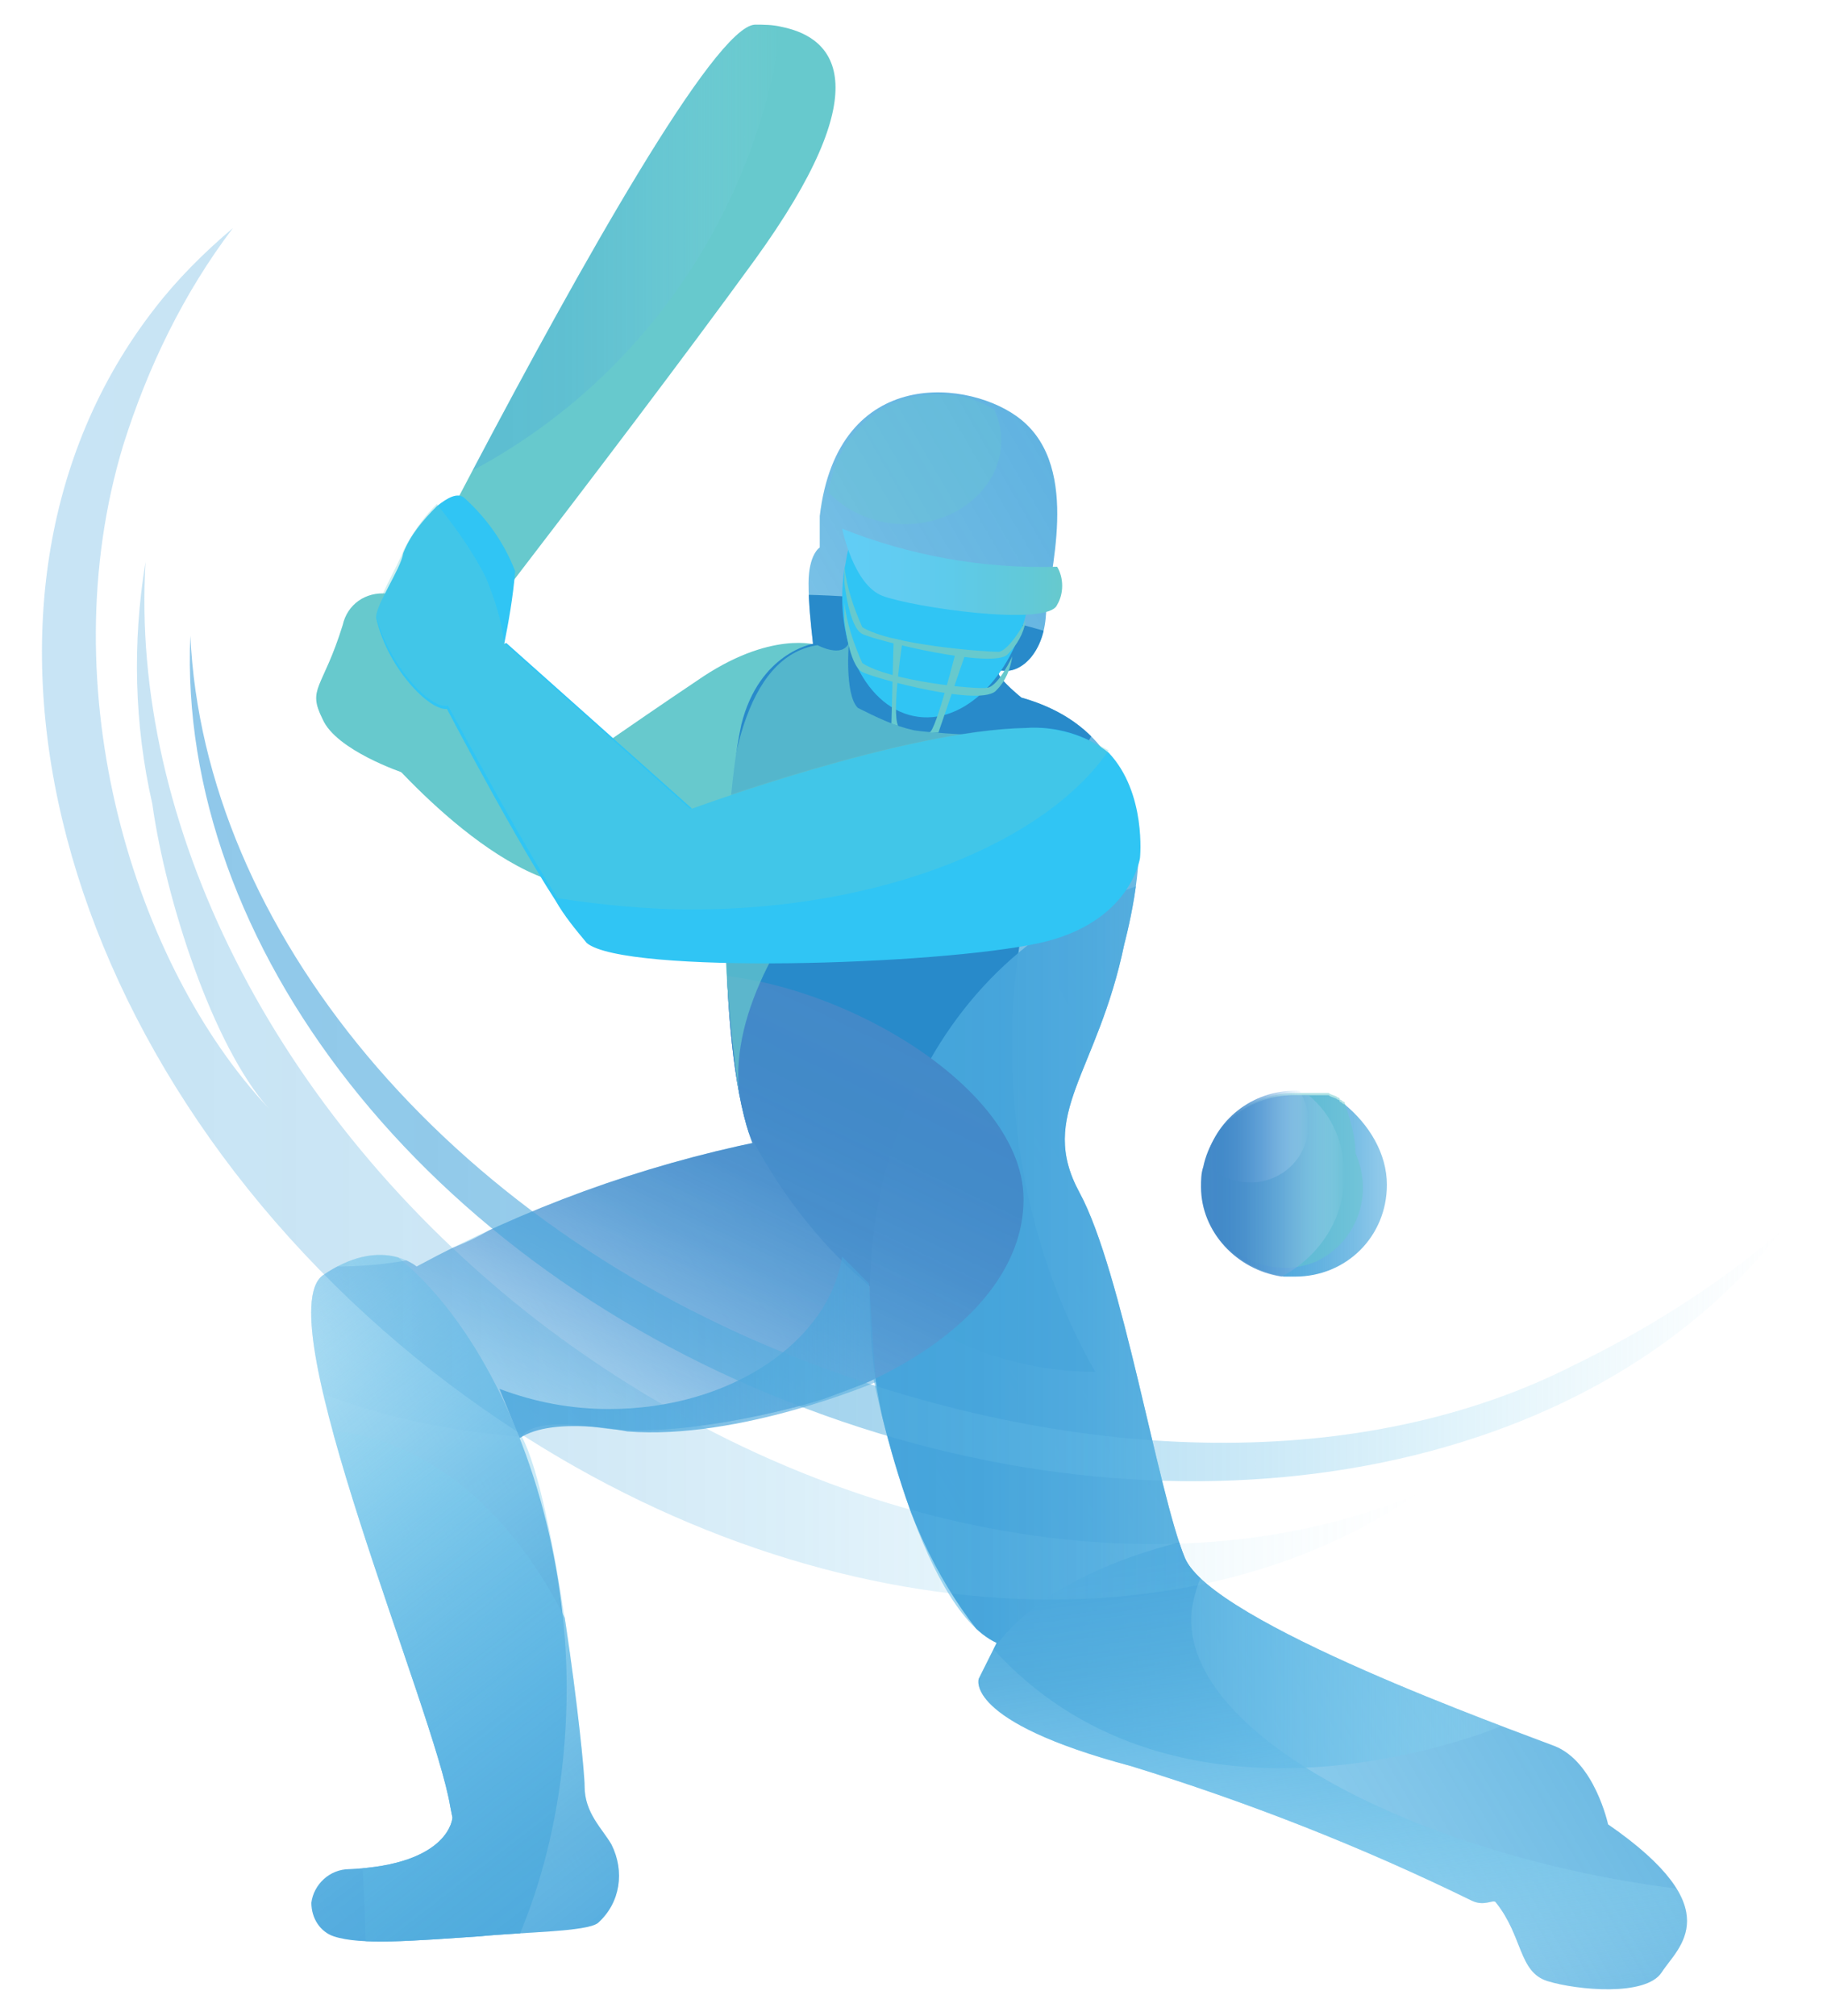 <?xml version="1.0" encoding="utf-8"?>
<!-- Generator: Adobe Illustrator 24.2.3, SVG Export Plug-In . SVG Version: 6.00 Build 0)  -->
<svg version="1.1" id="Layer_1" xmlns="http://www.w3.org/2000/svg" xmlns:xlink="http://www.w3.org/1999/xlink" x="0px" y="0px"
	 viewBox="0 0 81.4 90" style="enable-background:new 0 0 81.4 90;" xml:space="preserve">
<style type="text/css">
	.st0{fill:url(#SVGID_1_);}
	.st1{opacity:0.5;fill:#67C9CD;enable-background:new    ;}
	.st2{fill:url(#SVGID_2_);}
	.st3{fill:url(#SVGID_3_);}
	.st4{fill:#67C9CD;}
	.st5{fill:#288ACA;}
	.st6{clip-path:url(#SVGID_5_);}
	.st7{fill:url(#SVGID_6_);}
	.st8{fill:url(#SVGID_7_);}
	.st9{fill:url(#SVGID_8_);}
	.st10{fill:url(#SVGID_9_);}
	.st11{fill:url(#SVGID_10_);}
	.st12{fill:url(#SVGID_11_);}
	.st13{fill:#30C5F4;}
	.st14{fill:url(#SVGID_12_);}
	.st15{opacity:0.3;fill:url(#SVGID_13_);enable-background:new    ;}
	.st16{opacity:0.7;fill:#67C9CD;enable-background:new    ;}
	.st17{opacity:0.3;fill:#67C9CD;enable-background:new    ;}
	.st18{opacity:0.8;fill:url(#SVGID_14_);enable-background:new    ;}
	.st19{opacity:0.3;fill:url(#SVGID_15_);enable-background:new    ;}
	.st20{opacity:0.6;fill:url(#SVGID_16_);enable-background:new    ;}
</style>
<g transform="translate(0)">
	<g transform="translate(48.027 44.189)">
		<g transform="translate(0)">
			
				<linearGradient id="SVGID_1_" gradientUnits="userSpaceOnUse" x1="-73.026" y1="2.511398e-02" x2="-71.947" y2="2.511398e-02" gradientTransform="matrix(7.559 0 0 7.559 557.707 8.56)">
				<stop  offset="0" style="stop-color:#46A4DC"/>
				<stop  offset="0.24" style="stop-color:#46A4DC;stop-opacity:0.984"/>
				<stop  offset="0.448" style="stop-color:#46A4DC;stop-opacity:0.933"/>
				<stop  offset="0.643" style="stop-color:#48A5DB;stop-opacity:0.851"/>
				<stop  offset="0.83" style="stop-color:#49A6DC;stop-opacity:0.737"/>
				<stop  offset="1" style="stop-color:#4CA8DD;stop-opacity:0.6"/>
			</linearGradient>
			<path class="st0" d="M13.9,8.7c0,2.3-1.8,4.1-4.1,4.1c-0.2,0-0.3,0-0.5,0c-2-0.3-3.6-2-3.6-4c0-0.3,0-0.6,0.1-0.9
				c0.4-1.9,2.1-3.2,4-3.2c0.1,0,0.1,0,0.2,0l0,0h0.1c0.1,0,0.1,0,0.2,0c0.1,0,0.1,0,0.2,0l0,0h0.2c0.1,0,0.1,0,0.2,0
				c0.1,0,0.1,0,0.2,0h0.1h0.1c0.1,0.1,0.3,0.1,0.4,0.2c0,0,0.1,0,0.1,0.1c0.1,0,0.1,0.1,0.2,0.1C13.1,6,13.9,7.3,13.9,8.7z"/>
			<path class="st1" d="M12.5,7.3c0.8,1.8,0.1,3.9-1.7,4.8c-1.8,0.8-3.9,0-4.8-1.8c-0.2-0.5-0.3-1-0.3-1.6c0-0.3,0-0.6,0.1-0.9
				c0.4-1.9,2.1-3.2,4-3.2c0.1,0,0.1,0,0.2,0l0,0h0.1c0,0,0.1,0,0.2,0c0.1,0,0.1,0,0.2,0l0,0h0.2c0.1,0,0.1,0,0.2,0
				c0.1,0,0.1,0,0.2,0h0.1h0.1c0.1,0.1,0.3,0.1,0.4,0.2c0,0,0.1,0,0.1,0.1C11.9,4.9,11.9,5,12,5C12.3,5.9,12.5,6.6,12.5,7.3z"/>
			
				<linearGradient id="SVGID_2_" gradientUnits="userSpaceOnUse" x1="-73.791" y1="2.905949e-02" x2="-72.712" y2="2.905949e-02" gradientTransform="matrix(5.865 0 0 7.529 438.476 8.531)">
				<stop  offset="0" style="stop-color:#4389C8"/>
				<stop  offset="0.161" style="stop-color:#438AC9;stop-opacity:0.984"/>
				<stop  offset="0.3" style="stop-color:#4A8FCC;stop-opacity:0.933"/>
				<stop  offset="0.431" style="stop-color:#5699D2;stop-opacity:0.851"/>
				<stop  offset="0.557" style="stop-color:#67A4D9;stop-opacity:0.733"/>
				<stop  offset="0.68" style="stop-color:#7FB4E1;stop-opacity:0.584"/>
				<stop  offset="0.799" style="stop-color:#9AC8EC;stop-opacity:0.396"/>
				<stop  offset="0.915" style="stop-color:#BDDEF5;stop-opacity:0.184"/>
				<stop  offset="1" style="stop-color:#DAF1FD;stop-opacity:0"/>
			</linearGradient>
			<path class="st2" d="M12,8.3c0,1.9-1.1,3.6-2.8,4.5c-2-0.3-3.6-2-3.6-4c0-0.3,0-0.6,0.1-0.9c0.4-1.9,2.1-3.2,4-3.2
				c0.1,0,0.1,0,0.2,0l0,0H10c0.1,0,0.1,0,0.2,0c0.1,0,0.1,0,0.2,0C11.5,5.6,12,6.9,12,8.3z"/>
		</g>
		
			<linearGradient id="SVGID_3_" gradientUnits="userSpaceOnUse" x1="-75.063" y1="0.474" x2="-73.983" y2="0.474" gradientTransform="matrix(4.269 0 0 3.764 326.232 4.766)">
			<stop  offset="0" style="stop-color:#4389C8"/>
			<stop  offset="0.161" style="stop-color:#438AC9;stop-opacity:0.984"/>
			<stop  offset="0.3" style="stop-color:#4A8FCC;stop-opacity:0.933"/>
			<stop  offset="0.431" style="stop-color:#5699D2;stop-opacity:0.851"/>
			<stop  offset="0.557" style="stop-color:#67A4D9;stop-opacity:0.733"/>
			<stop  offset="0.68" style="stop-color:#7FB4E1;stop-opacity:0.584"/>
			<stop  offset="0.799" style="stop-color:#9AC8EC;stop-opacity:0.396"/>
			<stop  offset="0.915" style="stop-color:#BDDEF5;stop-opacity:0.184"/>
			<stop  offset="1" style="stop-color:#DAF1FD;stop-opacity:0"/>
		</linearGradient>
		<path class="st3" d="M10.4,6c0,1.5-1.2,2.6-2.6,2.6c-0.7,0-1.5-0.3-2-0.9c0.4-1.9,2.1-3.2,4-3.2c0.1,0,0.1,0,0.2,0l0,0l0,0
			C10.3,5,10.4,5.5,10.4,6z"/>
	</g>
	<g transform="translate(11.103)">
		<path class="st4" d="M25.7,29.5c1.2,0-0.3-0.7-0.3-0.7s-2.1-0.7-5.4,1.6c-2.4,1.6-8,5.5-8,5.5l-4.4-6.5L5.5,33
			c0,0,5.5,6.8,9.9,6.6c3.1-0.4,6.1-1.4,8.7-3.2L25.7,29.5z"/>
		<path class="st5" d="M24.2,28.5"/>
		<g transform="translate(0 15.24)">
			<g>
				<g>
					<defs>
						<path id="SVGID_4_" d="M60.7,66.2c0,0-0.6-2.8-2.4-3.5S43,57.2,41.8,54.3S39,41.5,37.1,38s0.8-5.3,2-11.1c0,0,1-3.7,0.5-5.4
							c-0.5-1.7-1.2-4.5-5.1-5.6c0,0-1.6-1.3-0.8-1.2s1.8-0.8,1.9-2.5s1.6-6.5-1.1-8.7c-2.2-1.8-8.2-2.5-9,4.3v1.4
							c0,0-0.5,0.3-0.5,1.6c0,0.9,0.1,1.8,0.2,2.7c0,0-2.4,0.4-3.2,3.6c-1,4.7-1,14.9,0.5,18.7s0.4-0.1,0.4-0.1
							c-5.4,1.1-10.6,3-15.4,5.6c0,0-1.6-1.4-4.2,0.4c-2.5,1.9,5,19.4,5.7,23.7l0.1,0.5c0,0-0.1,2.1-4.6,2.3c-0.9,0-1.6,0.7-1.7,1.5
							c0,0.7,0.4,1.3,1,1.5c1.2,0.4,3.5,0.2,6.5,0c2-0.2,4.8-0.2,5.3-0.6c1-0.9,1.2-2.3,0.6-3.5c-0.4-0.7-1.2-1.4-1.2-2.6
							s-1.3-12.8-2.8-15.6c0,0,0.2-0.9,3.5-0.4s8.5-0.8,10-1.3c3-1.1,2.2-0.9,2.2-0.9s2,10.2,5.5,11.8l0,0l-0.8,1.6
							c0,0-0.7,1.9,6.8,3.9c5.2,1.6,10.3,3.6,15.2,6c0.6,0.3,1-0.1,1.1,0.1c1.2,1.5,1,3.1,2.3,3.5s4.4,0.7,5.1-0.4
							C63.8,71.7,66.2,70,60.7,66.2z"/>
					</defs>
					<clipPath id="SVGID_5_">
						<use xlink:href="#SVGID_4_"  style="overflow:visible;"/>
					</clipPath>
					<g class="st6">
						
							<linearGradient id="SVGID_6_" gradientUnits="userSpaceOnUse" x1="4.206" y1="-0.72" x2="3.317" y2="-0.204" gradientTransform="matrix(98.204 0 0 98.436 -330.978 84.541)">
							<stop  offset="0" style="stop-color:#46A4DC"/>
							<stop  offset="0.159" style="stop-color:#46A5DB;stop-opacity:0.984"/>
							<stop  offset="0.297" style="stop-color:#4CA8DD;stop-opacity:0.937"/>
							<stop  offset="0.427" style="stop-color:#54AEDE;stop-opacity:0.855"/>
							<stop  offset="0.551" style="stop-color:#60B8E5;stop-opacity:0.741"/>
							<stop  offset="0.673" style="stop-color:#6FC2E9;stop-opacity:0.592"/>
							<stop  offset="0.791" style="stop-color:#83CFEE;stop-opacity:0.412"/>
							<stop  offset="0.905" style="stop-color:#9BDBF2;stop-opacity:0.2"/>
							<stop  offset="1" style="stop-color:#B4E3F3;stop-opacity:0"/>
						</linearGradient>
						<ellipse class="st7" cx="37.9" cy="39.4" rx="53" ry="53.1"/>
						<path class="st5" d="M34.1,31.6c0,5,1.2,10,3.7,14.4c-10.3,0-18.6-10.8-18.6-24c0-3.6,0.6-7.2,1.9-10.6
							c0.9-0.1,1.8-0.1,2.8-0.1c5.4,0,10.8,1,15.8,3.1C36,19.4,34,25.4,34.1,31.6z"/>
						
							<linearGradient id="SVGID_7_" gradientUnits="userSpaceOnUse" x1="2.757" y1="-0.384" x2="3.837" y2="-0.384" gradientTransform="matrix(29.849 0 0 37.358 -54.65 57.87)">
							<stop  offset="0" style="stop-color:#46A4DC"/>
							<stop  offset="0.159" style="stop-color:#46A5DB;stop-opacity:0.984"/>
							<stop  offset="0.297" style="stop-color:#4CA8DD;stop-opacity:0.937"/>
							<stop  offset="0.427" style="stop-color:#54AEDE;stop-opacity:0.855"/>
							<stop  offset="0.551" style="stop-color:#60B8E5;stop-opacity:0.741"/>
							<stop  offset="0.673" style="stop-color:#6FC2E9;stop-opacity:0.592"/>
							<stop  offset="0.791" style="stop-color:#83CFEE;stop-opacity:0.412"/>
							<stop  offset="0.905" style="stop-color:#9BDBF2;stop-opacity:0.2"/>
							<stop  offset="1" style="stop-color:#B4E3F3;stop-opacity:0"/>
						</linearGradient>
						<path class="st8" d="M59.9,59.5c-1.6,1.2-3.4,2.2-5.3,2.8c-9.7,3.1-22.2,2-26.1-13.4C25.8,38.2,30.3,27.3,40,24.2
							c2.3-0.7,4.8-1,7.2-0.7c-6.2,4.8-9,13.5-6.3,21.9C43.5,53.3,52.6,58.7,59.9,59.5z"/>
						
							<linearGradient id="SVGID_8_" gradientUnits="userSpaceOnUse" x1="3.796" y1="-0.638" x2="2.99" y2="0.248" gradientTransform="matrix(36.287 0 0 19.212 -106.798 44.226)">
							<stop  offset="0" style="stop-color:#4389C8"/>
							<stop  offset="0.161" style="stop-color:#438AC9;stop-opacity:0.984"/>
							<stop  offset="0.3" style="stop-color:#4A8FCC;stop-opacity:0.933"/>
							<stop  offset="0.431" style="stop-color:#5699D2;stop-opacity:0.851"/>
							<stop  offset="0.557" style="stop-color:#67A4D9;stop-opacity:0.733"/>
							<stop  offset="0.68" style="stop-color:#7FB4E1;stop-opacity:0.584"/>
							<stop  offset="0.799" style="stop-color:#9AC8EC;stop-opacity:0.396"/>
							<stop  offset="0.915" style="stop-color:#BDDEF5;stop-opacity:0.184"/>
							<stop  offset="1" style="stop-color:#DAF1FD;stop-opacity:0"/>
						</linearGradient>
						<path class="st9" d="M34.6,38.3c0,5.9-8.8,10.7-19.7,10.7c-9.9,0-18-3.9-19.5-9c2.7,0.9,5.5,1.3,8.4,1.3c9.5,0,11-5.9,14.9-13
							C24.7,27.6,34.6,32.8,34.6,38.3z"/>
						
							<linearGradient id="SVGID_9_" gradientUnits="userSpaceOnUse" x1="2.968" y1="0.248" x2="2.481" y2="-1.107" gradientTransform="matrix(17.339 0 0 37.649 -41.169 72.547)">
							<stop  offset="0" style="stop-color:#46A4DC"/>
							<stop  offset="0.159" style="stop-color:#46A5DB;stop-opacity:0.984"/>
							<stop  offset="0.297" style="stop-color:#4CA8DD;stop-opacity:0.937"/>
							<stop  offset="0.427" style="stop-color:#54AEDE;stop-opacity:0.855"/>
							<stop  offset="0.551" style="stop-color:#60B8E5;stop-opacity:0.741"/>
							<stop  offset="0.673" style="stop-color:#6FC2E9;stop-opacity:0.592"/>
							<stop  offset="0.791" style="stop-color:#83CFEE;stop-opacity:0.412"/>
							<stop  offset="0.905" style="stop-color:#9BDBF2;stop-opacity:0.2"/>
							<stop  offset="1" style="stop-color:#B4E3F3;stop-opacity:0"/>
						</linearGradient>
						<path class="st10" d="M14.2,60.1c0,8.9-3.7,16.4-8.9,19.5c1.1-3.7-2.7-6.5-2.7-10.9c0-12-0.3-23.7-7.1-28.3
							c1.5-0.8,3.1-0.8,4.7-1.2C7.3,37.2,14.2,48.5,14.2,60.1z"/>
						
							<linearGradient id="SVGID_10_" gradientUnits="userSpaceOnUse" x1="2.979" y1="0.268" x2="2.491" y2="-1.097" gradientTransform="matrix(17.339 0 0 37.444 -38.65 81.308)">
							<stop  offset="0" style="stop-color:#46A4DC"/>
							<stop  offset="0.159" style="stop-color:#46A5DB;stop-opacity:0.984"/>
							<stop  offset="0.297" style="stop-color:#4CA8DD;stop-opacity:0.937"/>
							<stop  offset="0.427" style="stop-color:#54AEDE;stop-opacity:0.855"/>
							<stop  offset="0.551" style="stop-color:#60B8E5;stop-opacity:0.741"/>
							<stop  offset="0.673" style="stop-color:#6FC2E9;stop-opacity:0.592"/>
							<stop  offset="0.791" style="stop-color:#83CFEE;stop-opacity:0.412"/>
							<stop  offset="0.905" style="stop-color:#9BDBF2;stop-opacity:0.2"/>
							<stop  offset="1" style="stop-color:#B4E3F3;stop-opacity:0"/>
						</linearGradient>
						<path class="st11" d="M16.9,69.5c0,8.9-3.7,16.4-8.9,19.5c1.1-3.7-2.7-6.5-2.7-10.9c0-12-0.3-23.7-7.1-28.3
							c1.5-0.8,3.1-1.2,4.7-1.2C10.6,48.6,16.9,57.9,16.9,69.5z"/>
						
							<linearGradient id="SVGID_11_" gradientUnits="userSpaceOnUse" x1="3.158" y1="-1.132" x2="3.583" y2="0.378" gradientTransform="matrix(38.013 0 0 18.984 -78.612 67.065)">
							<stop  offset="0" style="stop-color:#46A4DC"/>
							<stop  offset="0.159" style="stop-color:#46A5DB;stop-opacity:0.984"/>
							<stop  offset="0.297" style="stop-color:#4CA8DD;stop-opacity:0.937"/>
							<stop  offset="0.427" style="stop-color:#54AEDE;stop-opacity:0.855"/>
							<stop  offset="0.551" style="stop-color:#60B8E5;stop-opacity:0.741"/>
							<stop  offset="0.673" style="stop-color:#6FC2E9;stop-opacity:0.592"/>
							<stop  offset="0.791" style="stop-color:#83CFEE;stop-opacity:0.412"/>
							<stop  offset="0.905" style="stop-color:#9BDBF2;stop-opacity:0.2"/>
							<stop  offset="1" style="stop-color:#B4E3F3;stop-opacity:0"/>
						</linearGradient>
						<path class="st12" d="M64.9,69.2C53.1,68,41.6,62.4,42.1,56.7c0.2-1.4,0.8-2.6,1.9-3.6c-6.6,1.1-11.3,4-11.7,7.8
							c-0.6,5.7,10.9,11.2,22.8,12.5c9.1,0.9,14.7-1,18.2-4.5C70.6,69.5,67.7,69.6,64.9,69.2z"/>
					</g>
				</g>
			</g>
		</g>
		<path class="st4" d="M22.6,11.6C16.2,20.4,5.8,33.7,5.8,33.7l-1.8-1c0,0,2.4-4.9,6-11.7c4.8-9.1,10.8-19.8,12.6-19.9
			c0.4,0,0.8,0,1.2,0.1C26.3,1.7,28.1,4,22.6,11.6z"/>
		<path class="st13" d="M35,25.7c0,0.3,0,0.6-0.1,0.8c-0.5,3.3-2.7,5.8-5,5.5s-3.8-3.3-3.3-6.6c0.1-0.4,0.1-0.8,0.3-1.2
			c1.6,0.6,3.3,1.1,5,1.3C32.9,25.7,34,25.7,35,25.7z"/>
		<path class="st4" d="M6.9,34.5c0,0-3-1-3.6-2.4c-0.7-1.4,0-1.3,0.9-4.2c0.2-0.9,1-1.5,2-1.4c0.1,0,0.2,0.1,0.4,0.1
			c0.3,0.1,2.5,3.9,2.2,4.7C8.1,32.4,7.5,33.5,6.9,34.5z"/>
		<path class="st13" d="M11.4,28.8L9,31.6c-0.7,0.4-2.8-1.7-3.3-4c-0.1-0.5,1.1-2.2,1.2-2.9c0.3-0.8,0.9-1.5,1.5-2.1
			c0.5-0.4,0.9-0.6,1.2-0.4c1,0.9,1.8,2,2.3,3.3C11.8,26.7,11.6,27.8,11.4,28.8z"/>
		
			<linearGradient id="SVGID_12_" gradientUnits="userSpaceOnUse" x1="1.143" y1="2.181036e-02" x2="2.222" y2="2.181036e-02" gradientTransform="matrix(9.12 0 0 3.593 16.052 25.448)">
			<stop  offset="0" style="stop-color:#61CDF6"/>
			<stop  offset="0.249" style="stop-color:#61CCF1"/>
			<stop  offset="0.463" style="stop-color:#5ECBEC"/>
			<stop  offset="0.665" style="stop-color:#5FC9E1"/>
			<stop  offset="0.858" style="stop-color:#62C9D7"/>
			<stop  offset="1" style="stop-color:#67C9CD"/>
		</linearGradient>
		<path class="st14" d="M26.5,23.6c0,0,0.5,2.5,1.8,3s7.4,1.4,7.8,0.4c0.3-0.5,0.3-1.2,0-1.7C32.8,25.4,29.5,24.8,26.5,23.6z"/>
		
			<linearGradient id="SVGID_13_" gradientUnits="userSpaceOnUse" x1="1.713" y1="-0.454" x2="2.793" y2="-0.454" gradientTransform="matrix(12.785 0 0 18.395 -11.926 19.396)">
			<stop  offset="0" style="stop-color:#46A4DC"/>
			<stop  offset="0.159" style="stop-color:#46A5DB;stop-opacity:0.984"/>
			<stop  offset="0.297" style="stop-color:#4CA8DD;stop-opacity:0.937"/>
			<stop  offset="0.427" style="stop-color:#54AEDE;stop-opacity:0.855"/>
			<stop  offset="0.551" style="stop-color:#60B8E5;stop-opacity:0.741"/>
			<stop  offset="0.673" style="stop-color:#6FC2E9;stop-opacity:0.592"/>
			<stop  offset="0.791" style="stop-color:#83CFEE;stop-opacity:0.412"/>
			<stop  offset="0.905" style="stop-color:#9BDBF2;stop-opacity:0.2"/>
			<stop  offset="1" style="stop-color:#B4E3F3;stop-opacity:0"/>
		</linearGradient>
		<path class="st15" d="M23.8,1.2C22.6,9.6,17.5,17,10,21c4.8-9.1,10.8-19.8,12.6-19.9C23,1.1,23.4,1.1,23.8,1.2z"/>
		<path class="st16" d="M25.4,28.8c0,0,1.1,0.6,1.4-0.1c0,0-0.2,2.3,0.4,2.9c0.8,0.4,1.6,0.8,2.5,1c0.6,0.1,2.4,0.2,2.4,0.2
			s-11,8.6-10.2,16C21.9,48.8,18.9,29.8,25.4,28.8z"/>
		<path class="st13" d="M39.8,38.3c0,0-0.4,2.9-4.5,3.8c-4.6,1-18.5,1.4-20.2,0c-0.5-0.6-1-1.2-1.4-1.9c-2.2-3.4-5.5-9.8-5.5-9.8
			l3.3-1.7l8.3,7.4c0,0,9.5-3.5,14.9-3.6c1.3-0.1,2.7,0.3,3.7,1.1C40.1,35.4,39.8,38.3,39.8,38.3z"/>
		<path class="st4" d="M26.6,27.7c0,0,0.2,2,0.8,2.3s5.4,1.6,6,0.8c0.4-0.4,0.6-0.9,0.7-1.5c0,0-0.6,1.3-1.1,1.4s-4.4-0.3-5.6-1.1
			c-0.4-0.9-0.7-1.8-0.8-2.7L26.6,27.7z"/>
		<path class="st4" d="M26.6,26c0,0,0.2,2,0.8,2.3s5.9,1.6,6.5,0.9c0.4-0.4,0.7-0.9,0.8-1.5c0,0-0.7,1.3-1.2,1.4
			c-0.6,0-4.8-0.3-6.1-1.1c-0.4-0.9-0.7-1.8-0.8-2.7V26z"/>
		<path class="st4" d="M29.2,28.6c0,0-0.5,3.2-0.2,3.8l-0.3-0.1l0.1-3.8L29.2,28.6z"/>
		<path class="st4" d="M31.6,29c0,0-0.9,3.6-1.2,3.7h0.4l1.2-3.5L31.6,29z"/>
		<path class="st17" d="M34.6,32.5c-5.4,0.1-14.9,3.6-14.9,3.6l-8.3-7.4l-0.1,0.1l0.1-0.1c-0.1-1-0.4-1.9-0.8-2.9
			c-0.6-1.2-1.4-2.3-2.2-3.3c-0.6,0.6-1.1,1.3-1.5,2.1c-0.2,0.6-1.3,2.4-1.2,2.9c0.5,2.1,2.4,4.2,3.2,4c1.1,2,3.3,6.1,4.9,8.6
			c2,0.3,4,0.5,6,0.5c8.5,0,15.8-3,18.6-7.1C37.2,32.8,35.9,32.4,34.6,32.5z"/>
		
			<linearGradient id="SVGID_14_" gradientUnits="userSpaceOnUse" x1="2.033" y1="7.917846e-02" x2="3.111" y2="7.917846e-02" gradientTransform="matrix(15.576 0 0 7.633 -20.501 59.546)">
			<stop  offset="0" style="stop-color:#46A4DC"/>
			<stop  offset="0.24" style="stop-color:#46A4DC;stop-opacity:0.984"/>
			<stop  offset="0.448" style="stop-color:#46A4DC;stop-opacity:0.933"/>
			<stop  offset="0.643" style="stop-color:#48A5DB;stop-opacity:0.851"/>
			<stop  offset="0.83" style="stop-color:#49A6DC;stop-opacity:0.737"/>
			<stop  offset="1" style="stop-color:#4CA8DD;stop-opacity:0.6"/>
		</linearGradient>
		<path class="st18" d="M28,61.7c0,0-6.1,2.6-11.1,2.2c0,0-3.3-0.7-4.8,0.3L11.2,62c1.6,0.6,3.2,0.9,4.9,0.9c5.4,0,9.8-3,10.4-6.8
			l1.2,1.2L28,61.7z"/>
		<path class="st17" d="M33.6,19.7c0,2-1.9,3.7-4.3,3.7c-1.3,0-2.5-0.5-3.4-1.4c0.3-2.5,2.3-4.4,4.9-4.4c0.9,0,1.7,0.2,2.5,0.7
			C33.5,18.7,33.6,19.2,33.6,19.7z"/>
	</g>
	<g transform="translate(0 8.381)">
		
			<linearGradient id="SVGID_15_" gradientUnits="userSpaceOnUse" x1="25.251" y1="-0.446" x2="26.331" y2="-0.446" gradientTransform="matrix(56.92 0 0 56.737 -1435.431 57.74)">
			<stop  offset="0" style="stop-color:#46A4DC"/>
			<stop  offset="0.159" style="stop-color:#46A5DB;stop-opacity:0.984"/>
			<stop  offset="0.297" style="stop-color:#4CA8DD;stop-opacity:0.937"/>
			<stop  offset="0.427" style="stop-color:#54AEDE;stop-opacity:0.855"/>
			<stop  offset="0.551" style="stop-color:#60B8E5;stop-opacity:0.741"/>
			<stop  offset="0.673" style="stop-color:#6FC2E9;stop-opacity:0.592"/>
			<stop  offset="0.791" style="stop-color:#83CFEE;stop-opacity:0.412"/>
			<stop  offset="0.905" style="stop-color:#9BDBF2;stop-opacity:0.2"/>
			<stop  offset="1" style="stop-color:#B4E3F3;stop-opacity:0"/>
		</linearGradient>
		<path class="st19" d="M63.3,58.3c-11.3,7.8-29.4,5.9-43.9-5.4C2.4,39.6-3.2,18.4,6.9,5.4c1-1.3,2.2-2.5,3.5-3.6
			C8.2,4.7,6.6,8,5.5,11.5C2.2,22.4,6,34.7,12,41.1c-2.5-2.8-4.6-9.3-5.2-13.6C6,24,5.9,20.3,6.5,16.7c-0.7,11.5,5.6,24.6,17.4,33.8
			C36.6,60.3,52.1,63,63.3,58.3z"/>
		
			<linearGradient id="SVGID_16_" gradientUnits="userSpaceOnUse" x1="25.315" y1="-0.401" x2="26.394" y2="-0.401" gradientTransform="matrix(65.836 0 0 34.954 -1658.176 52.881)">
			<stop  offset="0" style="stop-color:#46A4DC"/>
			<stop  offset="0.159" style="stop-color:#46A5DB;stop-opacity:0.984"/>
			<stop  offset="0.297" style="stop-color:#4CA8DD;stop-opacity:0.937"/>
			<stop  offset="0.427" style="stop-color:#54AEDE;stop-opacity:0.855"/>
			<stop  offset="0.551" style="stop-color:#60B8E5;stop-opacity:0.741"/>
			<stop  offset="0.673" style="stop-color:#6FC2E9;stop-opacity:0.592"/>
			<stop  offset="0.791" style="stop-color:#83CFEE;stop-opacity:0.412"/>
			<stop  offset="0.905" style="stop-color:#9BDBF2;stop-opacity:0.2"/>
			<stop  offset="1" style="stop-color:#B4E3F3;stop-opacity:0"/>
		</linearGradient>
		<path class="st20" d="M79.5,46.6C71.1,57.4,53.2,61,36,54.5C18.9,48.1,7.9,33.7,8.5,20C9.1,33,19.8,46.2,36,52.4
			c12.3,4.7,24.9,4.9,34.2,0.2C73.5,51,76.7,49,79.5,46.6z"/>
	</g>
</g>
</svg>
